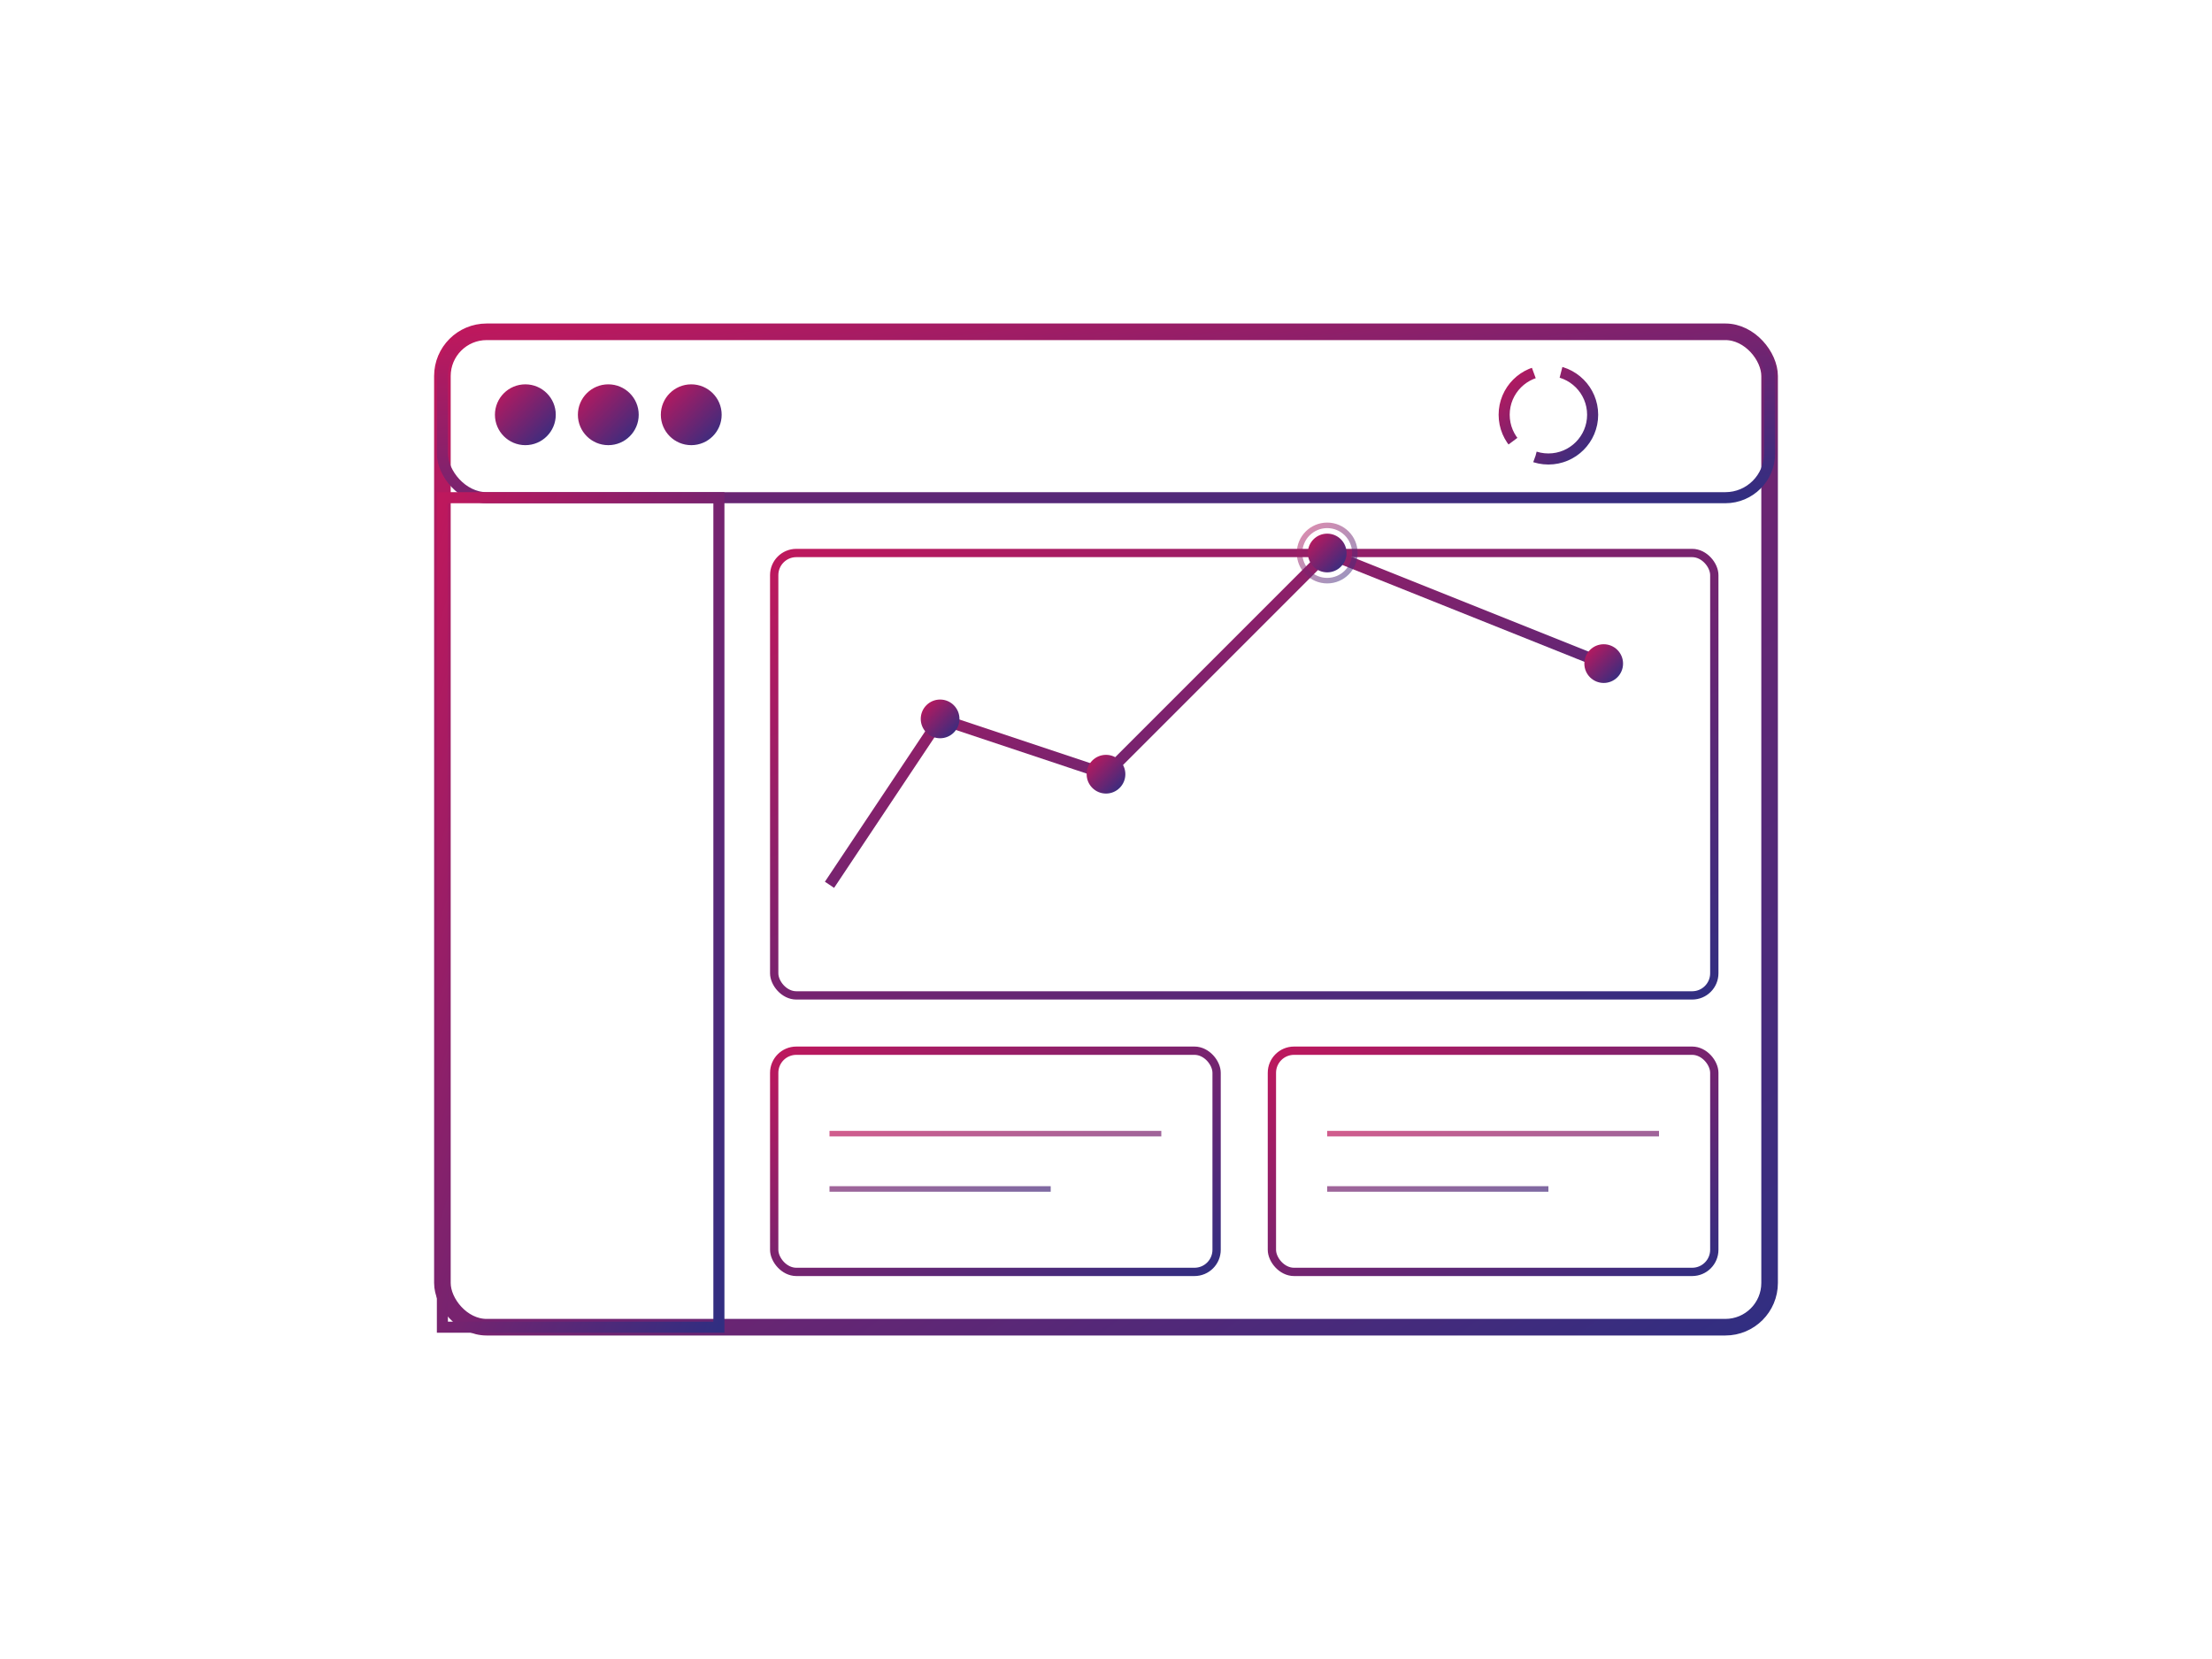 <?xml version="1.0" encoding="UTF-8"?>
<svg width="400" height="300" viewBox="0 0 400 300" xmlns="http://www.w3.org/2000/svg">
  <defs>
    <linearGradient id="grad" x1="0%" y1="0%" x2="100%" y2="100%">
      <stop offset="0%" style="stop-color:#be185d;stop-opacity:1" />
      <stop offset="100%" style="stop-color:#312e81;stop-opacity:1" />
    </linearGradient>
    <filter id="glow">
      <feGaussianBlur stdDeviation="1.5" result="coloredBlur"/>
      <feMerge>
        <feMergeNode in="coloredBlur"/>
        <feMergeNode in="SourceGraphic"/>
      </feMerge>
    </filter>
  </defs>
  <g fill="none" stroke="url(#grad)" filter="url(#glow)">
    <!-- Main Dashboard Frame -->
    <rect x="80" y="60" width="240" height="180" rx="8" stroke-width="3"/>
    
    <!-- Top Bar -->
    <rect x="80" y="60" width="240" height="30" rx="8" stroke-width="2"/>
    <circle cx="95" cy="75" r="5" fill="url(#grad)"/>
    <circle cx="110" cy="75" r="5" fill="url(#grad)"/>
    <circle cx="125" cy="75" r="5" fill="url(#grad)"/>
    
    <!-- Left Panel - Navigation -->
    <rect x="80" y="90" width="50" height="150" stroke-width="2"/>
    <g stroke-width="1.5">
      <path d="M90 110h30"/>
      <path d="M90 130h30"/>
      <path d="M90 150h30"/>
      <path d="M90 170h30"/>
    </g>
    
    <!-- Main Content Area -->
    <!-- Graph Widget -->
    <rect x="140" y="100" width="170" height="80" rx="4" stroke-width="1.5"/>
    <path d="M150 160l20-30 30 10 40-40 50 20" stroke-width="2"/>
    <circle cx="170" cy="130" r="3" fill="url(#grad)"/>
    <circle cx="200" cy="140" r="3" fill="url(#grad)"/>
    <circle cx="240" cy="100" r="3" fill="url(#grad)"/>
    <circle cx="290" cy="120" r="3" fill="url(#grad)"/>
    
    <!-- Stats Widgets -->
    <g stroke-width="1.5">
      <rect x="140" y="190" width="80" height="40" rx="4"/>
      <path d="M150 205h60M150 215h40" stroke-width="1" opacity="0.7"/>
      
      <rect x="230" y="190" width="80" height="40" rx="4"/>
      <path d="M240 205h60M240 215h40" stroke-width="1" opacity="0.7"/>
    </g>
    
    <!-- Animated Elements -->
    <g>
      <!-- Loading Spinner -->
      <circle cx="280" cy="75" r="8" stroke-width="2" stroke-dasharray="15,5">
        <animateTransform
          attributeName="transform"
          attributeType="XML"
          type="rotate"
          from="0 280 75"
          to="360 280 75"
          dur="2s"
          repeatCount="indefinite"/>
      </circle>
      
      <!-- Data Point Pulse -->
      <circle cx="240" cy="100" r="5" stroke-width="1" opacity="0.5">
        <animate
          attributeName="r"
          values="3;8;3"
          dur="2s"
          repeatCount="indefinite"/>
        <animate
          attributeName="opacity"
          values="1;0;1"
          dur="2s"
          repeatCount="indefinite"/>
      </circle>
    </g>
    
    <!-- Decorative Elements -->
    <g stroke-width="1" opacity="0.3">
      <path d="M150 120h150"/>
      <path d="M150 140h150"/>
      <path d="M150 160h150"/>
    </g>
  </g>
</svg>
